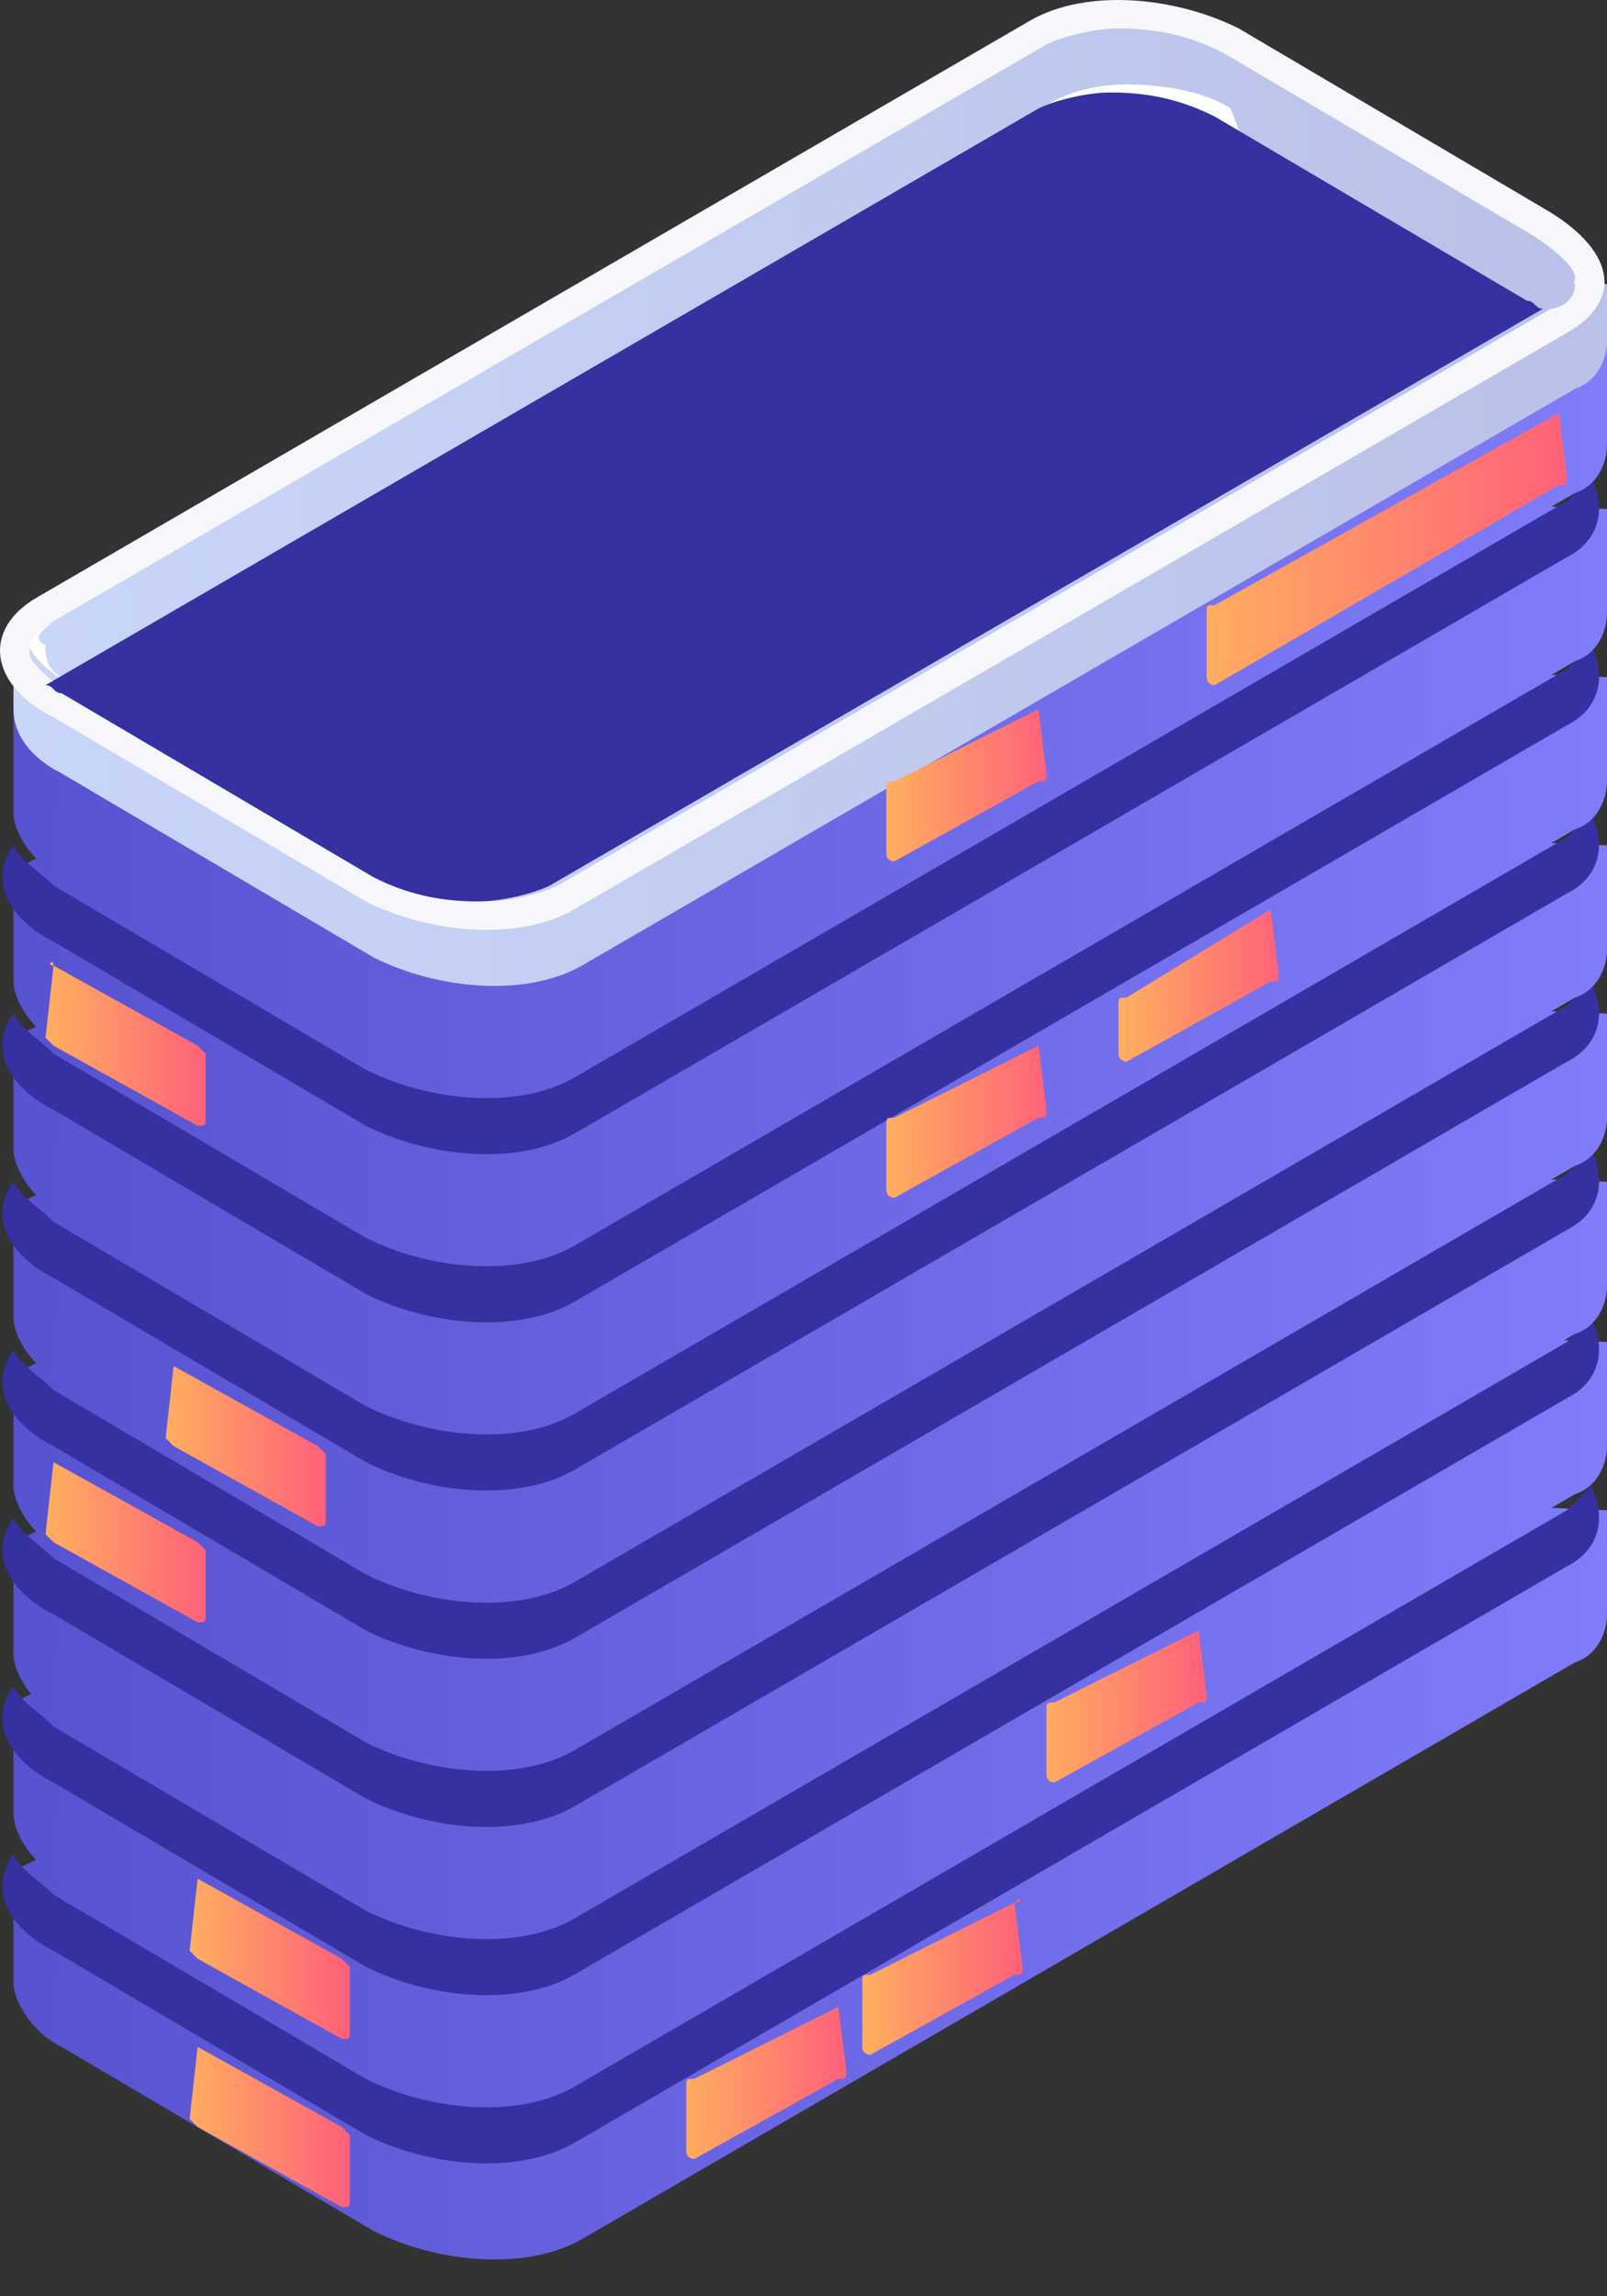 <svg width="42" height="60" viewBox="0 0 42 60" fill="none" xmlns="http://www.w3.org/2000/svg">
<rect x="0" y="0" width="42" height="60" fill="#333333" stroke="none"/>
<path d="M21.699 38.624C23.164 37.787 25.466 37.996 27.141 38.833L42 39.461C42 39.461 42 41.554 42 42.182C42 42.6 41.791 43.228 41.163 43.437L15.211 58.506C13.746 59.343 11.444 59.134 9.77 58.297L1.607 53.483C0.77 53.065 0.352 52.227 0.352 51.809C0.352 51.39 0.352 48.879 0.352 48.879L21.699 38.624Z" fill="url(#paint0_linear)"/>
<path d="M0.352 48.46C0.561 48.879 0.98 49.088 1.398 49.507L9.561 54.32C11.235 55.158 13.537 55.367 15.002 54.53L40.954 39.461C41.163 39.252 41.373 39.042 41.582 38.833C42.001 39.67 41.791 40.507 40.954 40.926L15.002 55.995C13.537 56.832 11.235 56.623 9.561 55.785L1.398 50.972C0.143 50.344 -0.276 49.297 0.352 48.46Z" fill="#3531A1"/>
<path d="M21.699 34.229C23.164 33.392 25.466 33.601 27.141 34.438L42 35.066C42 35.066 42 37.159 42 37.787C42 38.205 41.791 38.833 41.163 39.042L15.211 54.111C13.746 54.948 11.444 54.739 9.77 53.902L1.607 49.088C0.77 48.67 0.352 47.833 0.352 47.414C0.352 46.995 0.352 44.484 0.352 44.484L21.699 34.229Z" fill="url(#paint1_linear)"/>
<path d="M0.352 44.065C0.561 44.484 0.98 44.693 1.398 45.112L9.561 49.925C11.235 50.763 13.537 50.972 15.002 50.135L40.954 35.066C41.163 34.857 41.373 34.647 41.582 34.438C42.001 35.275 41.791 36.112 40.954 36.531L15.002 51.6C13.537 52.437 11.235 52.228 9.561 51.39L1.398 46.577C0.143 45.949 -0.276 44.902 0.352 44.065Z" fill="#3531A1"/>
<path d="M21.699 30.043C23.164 29.206 25.466 29.415 27.141 30.252L42 30.88C42 30.88 42 32.973 42 33.601C42 34.019 41.791 34.647 41.163 34.856L15.211 49.925C13.746 50.762 11.444 50.553 9.77 49.716L1.607 44.902C0.77 44.484 0.352 43.647 0.352 43.228C0.352 42.809 0.352 40.298 0.352 40.298L21.699 30.043Z" fill="url(#paint2_linear)"/>
<path d="M0.352 39.669C0.561 40.088 0.98 40.297 1.398 40.716L9.561 45.529C11.235 46.367 13.537 46.576 15.002 45.739L40.954 30.67C41.163 30.461 41.373 30.251 41.582 30.042C42.001 30.879 41.791 31.716 40.954 32.135L15.002 47.204C13.537 48.041 11.235 47.832 9.561 46.994L1.398 42.181C0.143 41.553 -0.276 40.507 0.352 39.669Z" fill="#3531A1"/>
<path d="M21.699 25.648C23.164 24.811 25.466 25.02 27.141 25.857L42 26.485C42 26.485 42 28.578 42 29.206C42 29.624 41.791 30.252 41.163 30.461L15.211 45.53C13.746 46.367 11.444 46.158 9.77 45.321L1.607 40.507C0.77 40.089 0.352 39.252 0.352 38.833C0.352 38.414 0.352 35.903 0.352 35.903L21.699 25.648Z" fill="url(#paint3_linear)"/>
<path d="M0.352 35.276C0.561 35.694 0.98 35.904 1.398 36.322L9.561 41.136C11.235 41.973 13.537 42.182 15.002 41.345L40.954 26.276C41.163 26.067 41.373 25.858 41.582 25.648C42.001 26.486 41.791 27.323 40.954 27.741L15.002 42.81C13.537 43.647 11.235 43.438 9.561 42.601L1.398 37.787C0.143 37.159 -0.276 36.113 0.352 35.276Z" fill="#3531A1"/>
<path d="M21.699 21.252C23.164 20.415 25.466 20.624 27.141 21.462L42 22.089C42 22.089 42 24.182 42 24.81C42 25.229 41.791 25.857 41.163 26.066L15.211 41.135C13.746 41.972 11.444 41.763 9.77 40.925L1.607 36.112C0.77 35.693 0.352 34.856 0.352 34.437C0.352 34.019 0.352 31.507 0.352 31.507L21.699 21.252Z" fill="url(#paint4_linear)"/>
<path d="M0.352 30.879C0.561 31.297 0.98 31.507 1.398 31.925L9.561 36.739C11.235 37.576 13.537 37.785 15.002 36.948L40.954 21.879C41.163 21.67 41.373 21.461 41.582 21.252C42.001 22.089 41.791 22.926 40.954 23.344L15.002 38.413C13.537 39.25 11.235 39.041 9.561 38.204L1.398 33.39C0.143 32.762 -0.276 31.716 0.352 30.879Z" fill="#3531A1"/>
<path d="M21.699 16.857C23.164 16.02 25.466 16.229 27.141 17.066L42 17.694C42 17.694 42 19.787 42 20.415C42 20.833 41.791 21.461 41.163 21.67L15.211 36.739C13.746 37.576 11.444 37.367 9.77 36.53L1.607 31.716C0.77 31.298 0.352 30.46 0.352 30.042C0.352 29.623 0.352 27.112 0.352 27.112L21.699 16.857Z" fill="url(#paint5_linear)"/>
<path d="M0.352 26.485C0.561 26.903 0.98 27.113 1.398 27.531L9.561 32.345C11.235 33.182 13.537 33.391 15.002 32.554L40.954 17.485C41.163 17.276 41.373 17.067 41.582 16.857C42.001 17.695 41.791 18.532 40.954 18.95L15.002 34.019C13.537 34.856 11.235 34.647 9.561 33.81L1.398 28.996C0.143 28.368 -0.276 27.322 0.352 26.485Z" fill="#3531A1"/>
<path d="M21.699 12.463C23.164 11.626 25.466 11.835 27.141 12.672L42 13.3C42 13.3 42 15.393 42 16.021C42 16.44 41.791 17.067 41.163 17.277L15.211 32.346C13.746 33.183 11.444 32.974 9.77 32.136L1.607 27.323C0.77 26.904 0.352 26.067 0.352 25.648C0.352 25.23 0.352 22.718 0.352 22.718L21.699 12.463Z" fill="url(#paint6_linear)"/>
<path d="M0.352 22.091C0.561 22.51 0.98 22.719 1.398 23.138L9.561 27.951C11.235 28.788 13.537 28.998 15.002 28.161L40.954 13.092C41.163 12.882 41.373 12.673 41.582 12.464C42.001 13.301 41.791 14.138 40.954 14.557L15.002 29.626C13.537 30.463 11.235 30.253 9.561 29.416L1.398 24.603C0.143 23.975 -0.276 22.928 0.352 22.091Z" fill="#3531A1"/>
<path d="M26.931 4.929C28.396 4.092 30.698 4.301 32.373 5.138L42 8.905C42 8.905 42 10.998 42 11.626C42 12.045 41.791 12.673 41.163 12.882L15.211 27.951C13.746 28.788 11.444 28.579 9.77 27.741L1.607 22.928C0.77 22.509 0.352 21.672 0.352 21.253C0.352 20.835 0.352 18.323 0.352 18.323L26.931 4.929Z" fill="url(#paint7_linear)"/>
<path d="M26.931 2.207C28.396 1.37 30.698 1.579 32.373 2.417L42 7.439C42 7.439 42 8.277 42 8.905C42 9.323 41.791 9.951 41.163 10.16L15.211 25.229C13.746 26.066 11.444 25.857 9.77 25.02L1.607 20.206C0.77 19.788 0.352 19.16 0.352 18.532C0.352 18.113 0.352 17.067 0.352 17.067L26.931 2.207Z" fill="url(#paint8_linear)"/>
<path d="M1.398 18.741L9.561 23.555C11.235 24.392 13.537 24.601 15.002 23.764L40.954 8.695C42.419 7.858 42.21 6.602 40.535 5.556L32.373 0.742C30.699 -0.095 28.397 -0.304 26.932 0.533L0.98 15.602C-0.485 16.439 -0.276 17.904 1.398 18.741ZM0.77 17.067C0.77 16.648 1.189 16.439 1.398 16.439L27.35 1.37C27.769 1.161 28.606 0.952 29.234 0.952C30.28 0.952 31.117 1.161 31.954 1.579L34.885 9.323C35.512 9.742 41.163 7.021 41.163 7.439C41.163 7.858 40.745 8.067 40.535 8.067L14.584 23.136C14.165 23.346 13.328 23.555 12.7 23.555C11.653 23.555 10.816 23.346 9.979 22.927L1.817 18.113C1.189 17.695 0.77 17.276 0.77 17.067Z" fill="#F7F7FB"/>
<path d="M1.398 16.23L27.35 1.161C27.769 0.951 28.606 0.742 29.234 0.742C30.28 0.742 31.117 0.951 31.955 1.37L34.885 9.114C35.513 9.532 41.163 6.812 41.163 7.23C41.163 7.649 40.745 7.858 40.535 7.858L14.584 22.927C14.165 23.136 13.328 23.345 12.7 23.345C11.653 23.345 10.816 23.136 9.979 22.718L1.817 17.904C1.189 17.485 0.771 17.067 0.771 16.858C0.771 16.648 1.189 16.439 1.398 16.23Z" fill="white"/>
<path d="M1.398 16.23L27.35 1.161C27.769 0.951 28.606 0.742 29.234 0.742C30.28 0.742 31.117 0.951 31.954 1.37L40.117 6.184C40.745 6.602 41.163 7.021 41.163 7.23C41.163 7.439 40.954 7.858 40.745 7.858C40.535 7.858 35.303 10.579 35.094 10.579L32.164 2.835C31.536 2.417 30.489 2.207 29.443 2.207C28.606 2.207 27.978 2.416 27.559 2.626L1.607 17.695C1.189 17.485 1.189 17.067 1.189 16.858C0.77 16.648 1.189 16.439 1.398 16.23Z" fill="url(#paint9_linear)"/>
<path d="M27.141 2.835C27.56 2.625 28.397 2.416 29.025 2.416C30.071 2.416 30.909 2.625 31.746 3.044L39.908 7.858C40.117 7.858 40.117 8.067 40.327 8.067L14.375 23.136C13.956 23.345 13.119 23.554 12.491 23.554C11.445 23.554 10.607 23.345 9.77 22.926L1.608 18.113C1.399 18.113 1.399 17.903 1.189 17.903L27.141 2.835Z" fill="#3531A1"/>
<path d="M26.514 49.716C26.723 49.506 26.723 49.716 26.514 49.716L26.723 51.39C26.723 51.599 26.723 51.599 26.514 51.599L22.746 53.692C22.746 53.692 22.537 53.692 22.537 53.483V51.809C22.537 51.599 22.537 51.599 22.746 51.599L26.514 49.716Z" fill="url(#paint10_linear)"/>
<path d="M21.91 52.437C21.91 52.227 21.91 52.437 21.91 52.437L22.119 54.111C22.119 54.32 22.119 54.32 21.91 54.32L18.143 56.413C18.143 56.413 17.934 56.413 17.934 56.204V54.53C17.934 54.32 17.934 54.32 18.143 54.32L21.91 52.437Z" fill="url(#paint11_linear)"/>
<path d="M31.326 42.6C31.326 42.391 31.326 42.6 31.326 42.6L31.535 44.274C31.535 44.483 31.535 44.483 31.326 44.483L27.559 46.576C27.559 46.576 27.35 46.576 27.35 46.367V44.693C27.35 44.483 27.35 44.483 27.559 44.483L31.326 42.6Z" fill="url(#paint12_linear)"/>
<path d="M33.21 23.764C33.419 23.764 33.419 23.764 33.21 23.764L33.419 25.438C33.419 25.647 33.419 25.647 33.21 25.647L29.443 27.74C29.443 27.74 29.233 27.74 29.233 27.531V26.275C29.233 26.066 29.233 26.066 29.443 26.066L33.21 23.764Z" fill="url(#paint13_linear)"/>
<path d="M27.142 27.322C27.351 27.322 27.351 27.322 27.142 27.322L27.351 28.997C27.351 29.206 27.351 29.206 27.142 29.206L23.374 31.299C23.374 31.299 23.165 31.299 23.165 31.09V29.415C23.165 29.206 23.165 29.206 23.374 29.206L27.142 27.322Z" fill="url(#paint14_linear)"/>
<path d="M1.399 38.206L5.166 40.298L5.375 40.508V42.182C5.375 42.391 5.375 42.391 5.166 42.391L1.399 40.298L1.189 40.089L1.399 38.206C1.399 38.206 1.189 38.206 1.399 38.206Z" fill="url(#paint15_linear)"/>
<path d="M4.538 35.693L8.306 37.786L8.515 37.995V39.67C8.515 39.879 8.515 39.879 8.306 39.879L4.538 37.786L4.329 37.577L4.538 35.693C4.329 35.693 4.329 35.693 4.538 35.693Z" fill="url(#paint16_linear)"/>
<path d="M1.399 25.23L5.166 27.323L5.375 27.532V29.206C5.375 29.416 5.375 29.416 5.166 29.416L1.399 27.323L1.189 27.113L1.399 25.23C1.399 25.02 1.189 25.23 1.399 25.23Z" fill="url(#paint17_linear)"/>
<path d="M5.165 53.483L8.933 55.576L9.142 55.785V57.459C9.142 57.669 9.142 57.669 8.933 57.669L5.165 55.576L4.956 55.367L5.165 53.483C4.956 53.483 4.956 53.483 5.165 53.483Z" fill="url(#paint18_linear)"/>
<path d="M5.165 49.088L8.933 51.181L9.142 51.39V53.064C9.142 53.274 9.142 53.274 8.933 53.274L5.165 51.181L4.956 50.971L5.165 49.088C4.956 49.088 4.956 49.088 5.165 49.088Z" fill="url(#paint19_linear)"/>
<path d="M27.142 18.532C27.351 18.532 27.351 18.532 27.142 18.532L27.351 20.206C27.351 20.415 27.351 20.415 27.142 20.415L23.374 22.508C23.374 22.508 23.165 22.508 23.165 22.299V20.625C23.165 20.415 23.165 20.415 23.374 20.415L27.142 18.532Z" fill="url(#paint20_linear)"/>
<path d="M40.745 10.789L40.954 12.463C40.954 12.672 40.954 12.672 40.745 12.672L31.745 17.904C31.745 17.904 31.536 17.904 31.536 17.695V16.021C31.536 15.812 31.536 15.812 31.745 15.812L40.745 10.789Z" fill="url(#paint21_linear)"/>
<defs>
<linearGradient id="paint0_linear" x1="-0.009" y1="48.737" x2="41.781" y2="48.737" gradientUnits="userSpaceOnUse">
<stop stop-color="#5752D0"/>
<stop offset="1" stop-color="#7F7CF9"/>
</linearGradient>
<linearGradient id="paint1_linear" x1="-0.009" y1="44.341" x2="41.781" y2="44.341" gradientUnits="userSpaceOnUse">
<stop stop-color="#5752D0"/>
<stop offset="1" stop-color="#7F7CF9"/>
</linearGradient>
<linearGradient id="paint2_linear" x1="-0.009" y1="39.955" x2="41.781" y2="39.955" gradientUnits="userSpaceOnUse">
<stop stop-color="#5752D0"/>
<stop offset="1" stop-color="#7F7CF9"/>
</linearGradient>
<linearGradient id="paint3_linear" x1="-0.009" y1="35.574" x2="41.781" y2="35.574" gradientUnits="userSpaceOnUse">
<stop stop-color="#5752D0"/>
<stop offset="1" stop-color="#7F7CF9"/>
</linearGradient>
<linearGradient id="paint4_linear" x1="-0.009" y1="31.186" x2="41.781" y2="31.186" gradientUnits="userSpaceOnUse">
<stop stop-color="#5752D0"/>
<stop offset="1" stop-color="#7F7CF9"/>
</linearGradient>
<linearGradient id="paint5_linear" x1="-0.009" y1="26.792" x2="41.781" y2="26.792" gradientUnits="userSpaceOnUse">
<stop stop-color="#5752D0"/>
<stop offset="1" stop-color="#7F7CF9"/>
</linearGradient>
<linearGradient id="paint6_linear" x1="-0.009" y1="22.407" x2="41.781" y2="22.407" gradientUnits="userSpaceOnUse">
<stop stop-color="#5752D0"/>
<stop offset="1" stop-color="#7F7CF9"/>
</linearGradient>
<linearGradient id="paint7_linear" x1="-0.009" y1="16.503" x2="41.781" y2="16.503" gradientUnits="userSpaceOnUse">
<stop stop-color="#5752D0"/>
<stop offset="1" stop-color="#7F7CF9"/>
</linearGradient>
<linearGradient id="paint8_linear" x1="-0.013" y1="13.706" x2="41.781" y2="13.706" gradientUnits="userSpaceOnUse">
<stop offset="8e-08" stop-color="#C8D6F9"/>
<stop offset="1" stop-color="#BAC1E8"/>
</linearGradient>
<linearGradient id="paint9_linear" x1="0.743" y1="9.369" x2="41.027" y2="9.369" gradientUnits="userSpaceOnUse">
<stop offset="8e-08" stop-color="#C8D6F9"/>
<stop offset="1" stop-color="#BAC1E8"/>
</linearGradient>
<linearGradient id="paint10_linear" x1="26.713" y1="51.731" x2="22.66" y2="51.731" gradientUnits="userSpaceOnUse">
<stop stop-color="#FF6279"/>
<stop offset="1" stop-color="#FFAD60"/>
</linearGradient>
<linearGradient id="paint11_linear" x1="21.997" y1="54.436" x2="17.942" y2="54.436" gradientUnits="userSpaceOnUse">
<stop stop-color="#FF6279"/>
<stop offset="1" stop-color="#FFAD60"/>
</linearGradient>
<linearGradient id="paint12_linear" x1="31.388" y1="44.594" x2="27.335" y2="44.594" gradientUnits="userSpaceOnUse">
<stop stop-color="#FF6279"/>
<stop offset="1" stop-color="#FFAD60"/>
</linearGradient>
<linearGradient id="paint13_linear" x1="33.462" y1="25.872" x2="29.41" y2="25.872" gradientUnits="userSpaceOnUse">
<stop stop-color="#FF6279"/>
<stop offset="1" stop-color="#FFAD60"/>
</linearGradient>
<linearGradient id="paint14_linear" x1="27.336" y1="29.401" x2="23.283" y2="29.401" gradientUnits="userSpaceOnUse">
<stop stop-color="#FF6279"/>
<stop offset="1" stop-color="#FFAD60"/>
</linearGradient>
<linearGradient id="paint15_linear" x1="5.332" y1="40.381" x2="1.279" y2="40.381" gradientUnits="userSpaceOnUse">
<stop stop-color="#FF6279"/>
<stop offset="1" stop-color="#FFAD60"/>
</linearGradient>
<linearGradient id="paint16_linear" x1="8.408" y1="37.784" x2="4.355" y2="37.784" gradientUnits="userSpaceOnUse">
<stop stop-color="#FF6279"/>
<stop offset="1" stop-color="#FFAD60"/>
</linearGradient>
<linearGradient id="paint17_linear" x1="5.332" y1="27.224" x2="1.279" y2="27.224" gradientUnits="userSpaceOnUse">
<stop stop-color="#FF6279"/>
<stop offset="1" stop-color="#FFAD60"/>
</linearGradient>
<linearGradient id="paint18_linear" x1="9.004" y1="55.665" x2="4.949" y2="55.665" gradientUnits="userSpaceOnUse">
<stop stop-color="#FF6279"/>
<stop offset="1" stop-color="#FFAD60"/>
</linearGradient>
<linearGradient id="paint19_linear" x1="9.004" y1="51.279" x2="4.949" y2="51.279" gradientUnits="userSpaceOnUse">
<stop stop-color="#FF6279"/>
<stop offset="1" stop-color="#FFAD60"/>
</linearGradient>
<linearGradient id="paint20_linear" x1="27.336" y1="20.676" x2="23.283" y2="20.676" gradientUnits="userSpaceOnUse">
<stop stop-color="#FF6279"/>
<stop offset="1" stop-color="#FFAD60"/>
</linearGradient>
<linearGradient id="paint21_linear" x1="40.821" y1="14.386" x2="31.538" y2="14.386" gradientUnits="userSpaceOnUse">
<stop stop-color="#FF6279"/>
<stop offset="1" stop-color="#FFAD60"/>
</linearGradient>
</defs>
</svg>
